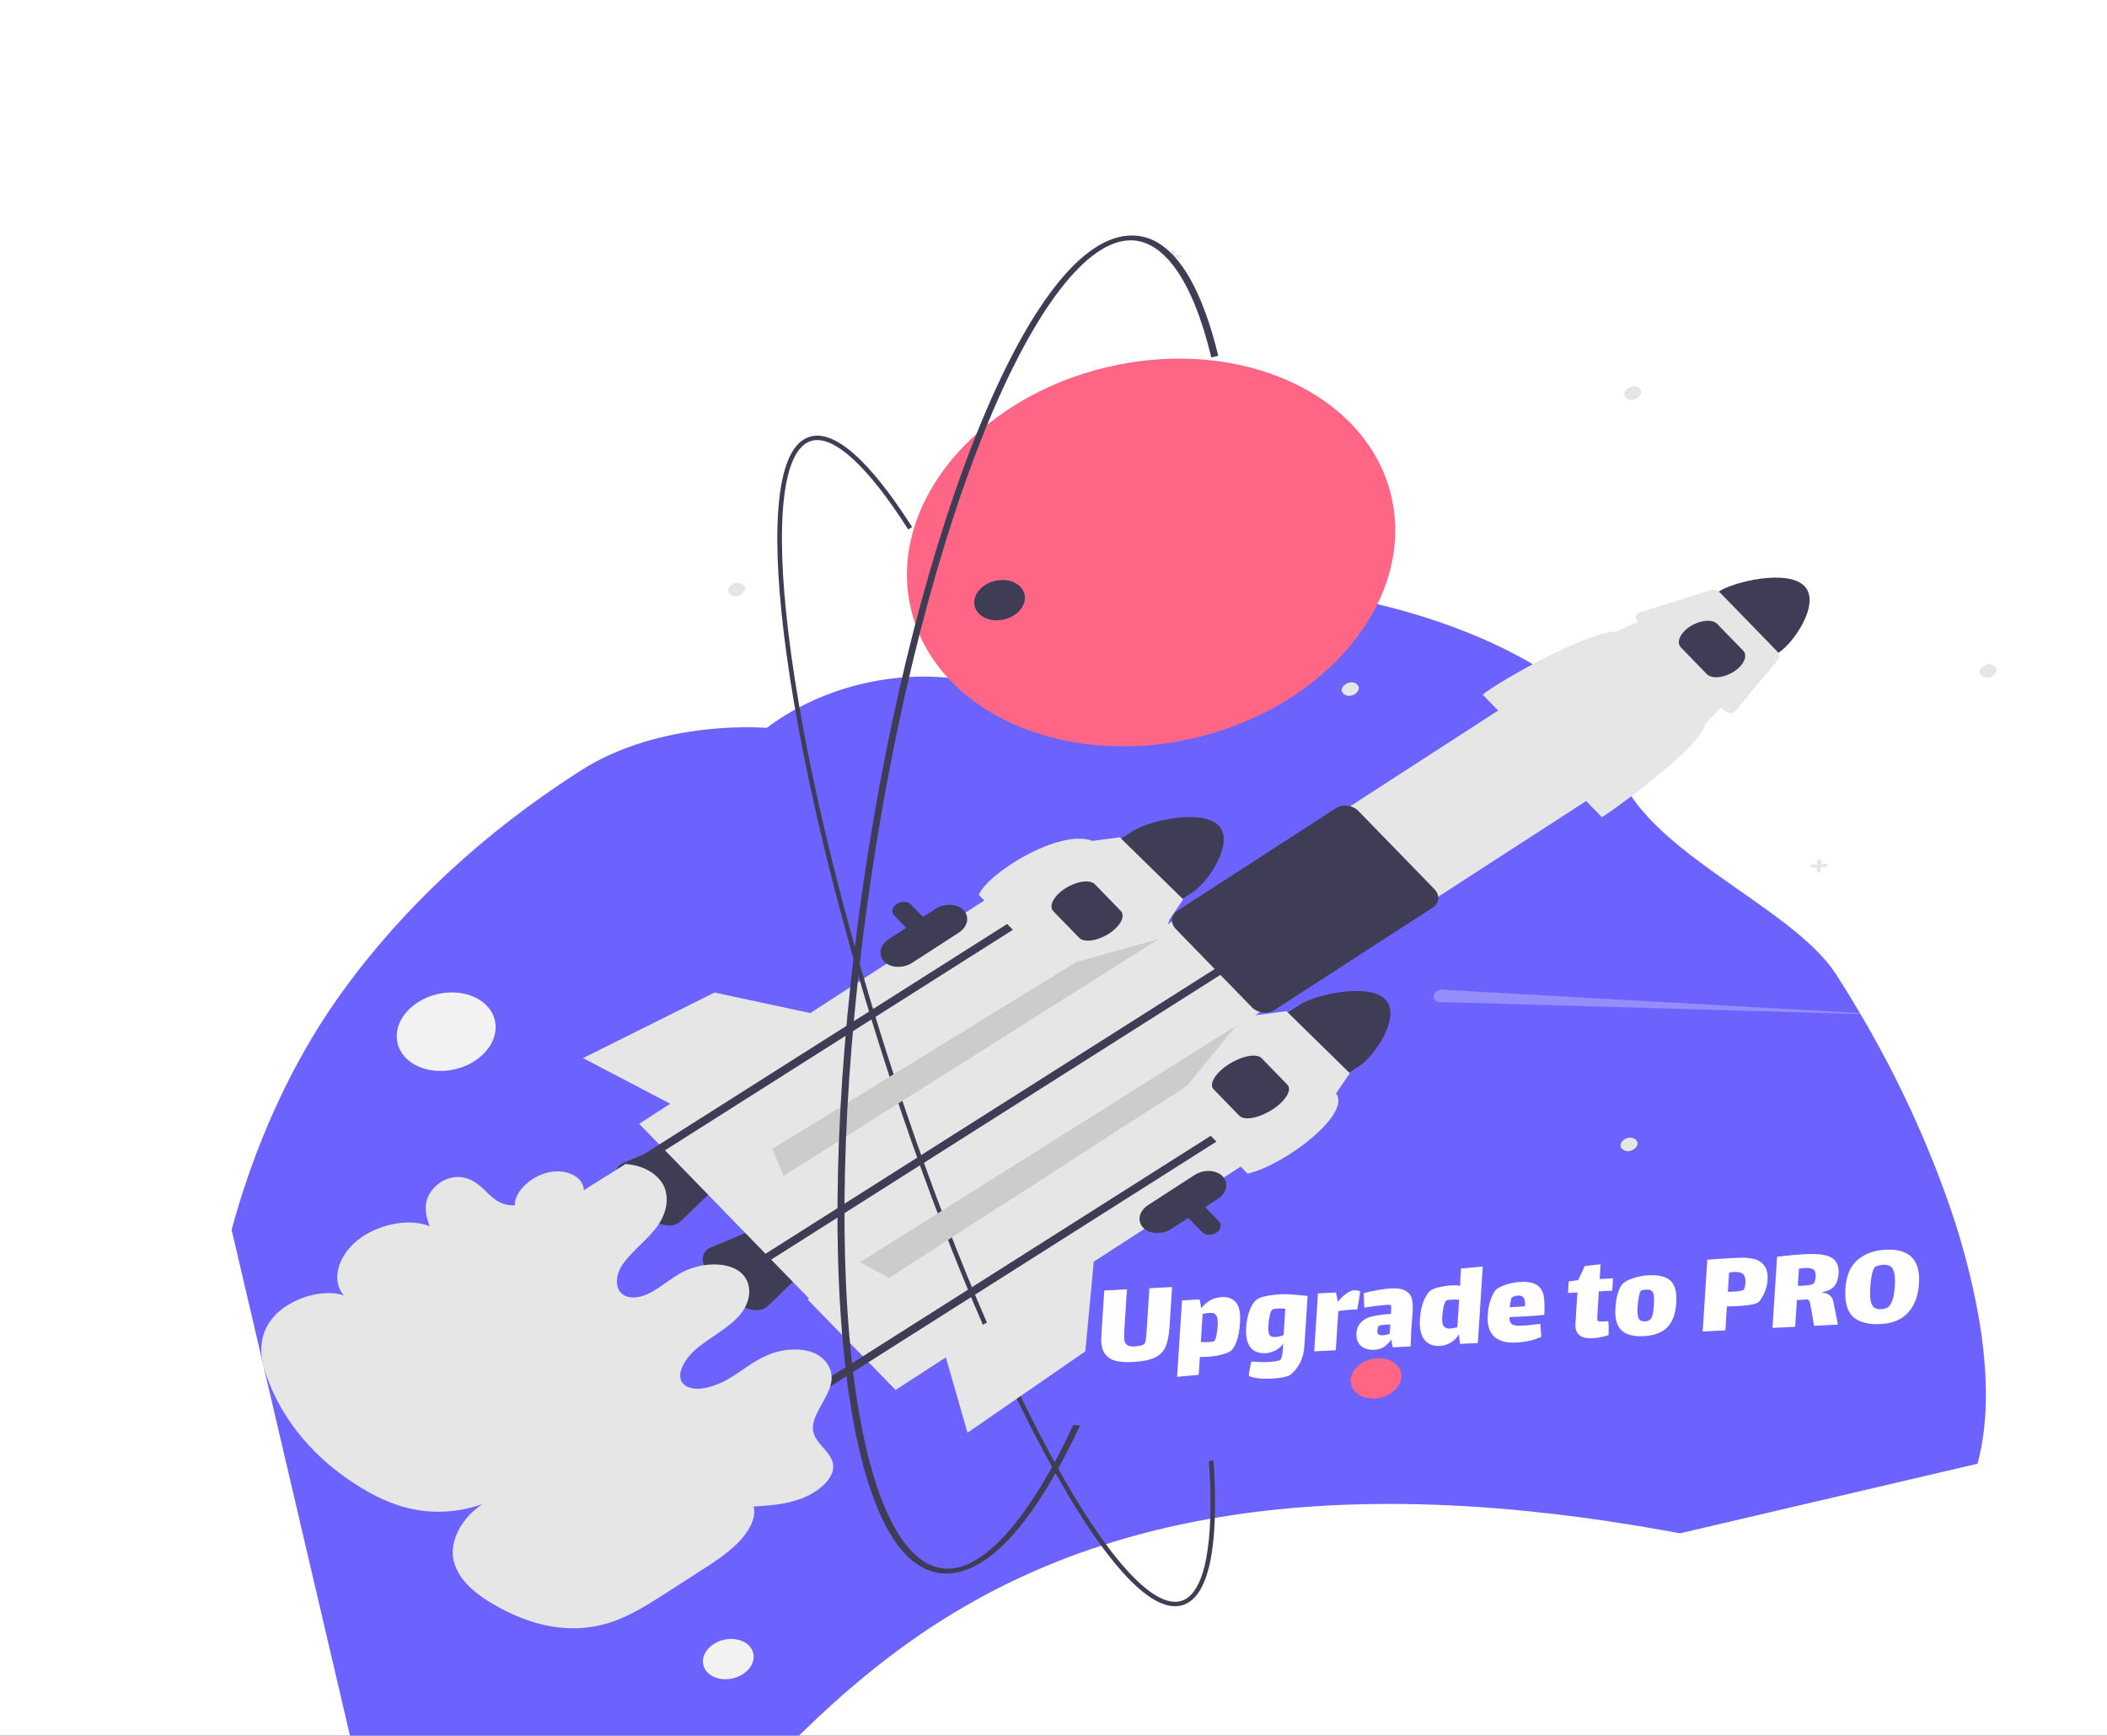 <svg width="1402" height="1155" viewBox="0 0 1402 1155" fill="none" xmlns="http://www.w3.org/2000/svg">
<rect x="0" y="0" width="1402" height="1155" fill="#333333" stroke="none"/>
<g clip-path="url(#clip0_205_2)">
<rect width="1402" height="1155" fill="white"/>
<g clip-path="url(#clip1_205_2)">
<path d="M540.408 923.039L522.389 904.508C519.558 901.751 518.056 898.225 518.112 894.467C518.339 891.112 520.322 888.417 523.557 887.073L552.73 874.955C558.233 872.668 565.863 874.745 570.869 879.893L580.821 890.127C585.827 895.276 586.571 901.809 582.589 905.661L561.486 926.077C559.146 928.342 555.477 929.304 551.421 928.721C546.923 927.911 543.055 925.915 540.408 923.039Z" fill="#3F3D56"/>
<path d="M228.122 659.519C268.661 603.492 322.604 553.493 386.497 512.726C440.702 478.153 510.112 484.399 510.112 484.399L510.611 484.026C531.573 468.431 557.188 457.598 584.244 452.887C611.301 448.175 638.592 449.795 662.695 457.543C668.966 459.531 673.915 460.558 676.52 460.035C724.027 450.473 728.988 422.03 772.959 401.799C849.95 366.376 1060.97 427.03 1074.04 502.598C1084.64 563.843 1190.91 600.315 1221.96 648.703C1226.82 656.269 1231.53 663.909 1236.09 671.623C1238.24 675.209 1240.35 678.818 1242.41 682.45C1263.71 719.573 1281.5 758.146 1295.65 797.887C1304.96 823.855 1312.03 850.477 1316.84 877.583C1335.08 984.867 1300.61 1061.57 1183.5 1034.19C1169.64 1030.95 1156.06 1027.96 1142.78 1025.24C1123.54 1021.29 1104.88 1017.85 1086.8 1014.92C1062.45 1010.96 1039.12 1007.87 1016.8 1005.65C1009.3 1004.9 1001.92 1004.23 994.652 1003.66C887.231 995.228 803.254 1006.23 736.058 1027.55C724.669 1031.16 713.759 1035.04 703.328 1039.22C687.405 1045.55 671.926 1052.7 657.001 1060.62C636.331 1071.65 616.725 1084.01 598.413 1097.55L597.407 1098.29C508.709 1163.81 465.902 1240.07 412.965 1250.45C186.672 1294.83 105.646 1073.47 143.634 864.795C145.547 854.28 147.762 843.816 150.281 833.402C151.396 828.746 152.58 824.108 153.832 819.487C157.055 807.428 160.7 795.477 164.755 783.7C166.295 779.197 167.895 774.722 169.556 770.276C171.359 765.481 173.208 760.72 175.151 755.995C189.251 721.352 206.964 688.68 228.122 659.519Z" fill="#6C63FF"/>
<path d="M921.716 665.033C910.748 653.774 875.308 661.839 864.803 668.631L845.789 680.936L885.458 721.729L904.471 709.425C914.97 702.625 932.659 676.307 921.716 665.033Z" fill="#3F3D56"/>
<path d="M593.871 607.176C593.675 606.34 593.744 605.456 594.07 604.598C594.397 603.741 594.971 602.934 595.746 602.248C596.52 601.562 597.471 601.016 598.518 600.657C599.565 600.298 600.678 600.136 601.761 600.184C602.645 600.223 603.491 600.401 604.249 600.711C605.007 601.02 605.663 601.454 606.177 601.987L811.035 812.656C811.552 813.187 811.919 813.806 812.116 814.479C812.312 815.151 812.335 815.863 812.182 816.574C812.029 817.285 811.703 817.981 811.223 818.623C810.744 819.264 810.12 819.839 809.387 820.313C807.905 821.27 806.071 821.762 804.287 821.681C802.503 821.6 800.915 820.953 799.87 819.882L595.012 609.212C594.438 608.626 594.048 607.93 593.871 607.176Z" fill="#3F3D56"/>
<path d="M876.548 743.32L817.99 683.101L537.341 864.721L595.899 924.94L876.548 743.32Z" fill="#E6E6E6"/>
<path d="M1200.66 389.996C1189.69 378.737 1154.25 386.802 1143.75 393.595L1124.74 405.899L1164.4 446.692L1183.42 434.388C1193.92 427.588 1211.61 401.27 1200.66 389.996Z" fill="#3F3D56"/>
<path d="M489.924 866.043L471.905 847.512C469.074 844.755 467.572 841.229 467.628 837.471C467.855 834.116 469.838 831.42 473.073 830.077L502.246 817.959C507.749 815.672 515.379 817.749 520.386 822.897L530.337 833.131C535.344 838.28 536.087 844.813 532.105 848.664L511.002 869.081C508.662 871.346 504.993 872.308 500.937 871.724C496.439 870.915 492.571 868.919 489.924 866.043Z" fill="#3F3D56"/>
<path d="M431.817 809.703L413.798 791.173C410.966 788.416 409.464 784.889 409.521 781.132C409.747 777.777 411.731 775.081 414.966 773.738L444.139 761.619C449.641 759.332 457.271 761.409 462.278 766.558L472.229 776.792C477.236 781.94 477.979 788.474 473.997 792.325L452.895 812.742C450.555 815.007 446.886 815.969 442.829 815.385C438.331 814.575 434.463 812.58 431.817 809.703Z" fill="#3F3D56"/>
<path d="M1107.76 499.177L1049.2 438.958L481.898 806.082L540.456 866.301L1107.76 499.177Z" fill="#E6E6E6"/>
<path d="M805.524 646.591L826.09 633.484L829.852 637.379L809.353 650.444L510.001 840.226L506.222 836.34" fill="#3F3D56"/>
<path d="M844.9 730.93L865.465 717.823L869.228 721.718L848.729 734.784L549.377 924.565L545.598 920.679" fill="#3F3D56"/>
<path d="M1065.93 543.853L986.591 462.258C997.354 453.363 1055.5 420.536 1074.97 420.296L1091.91 413.093L1146.7 469.432L1134.77 481.479C1132.64 495.718 1079.96 534.794 1065.93 543.853Z" fill="#E6E6E6"/>
<path d="M1146.58 472.349L1090.05 414.21C1087.96 412.064 1087.89 409.275 1089.89 407.981C1090.18 407.795 1090.5 407.646 1090.84 407.541L1138.39 392.722C1140.43 392.087 1143.09 392.907 1144.84 394.703L1182.33 433.259C1184.08 435.056 1184.45 437.361 1183.23 438.834L1154.72 473.236C1153.26 474.996 1150.06 474.975 1147.56 473.191C1147.2 472.934 1146.88 472.652 1146.58 472.349Z" fill="#E6E6E6"/>
<path d="M780.034 614.086C779.86 613.354 779.801 612.598 779.857 611.834C779.892 610.768 780.234 609.693 780.859 608.693C781.483 607.693 782.373 606.795 783.459 606.065L889.062 537.726C893.434 534.897 900.075 535.767 903.866 539.666L954.478 591.712C958.27 595.611 957.796 601.084 953.425 603.914L847.822 672.254C846.704 672.951 845.429 673.454 844.093 673.722C842.758 673.991 841.397 674.018 840.116 673.803C837.226 673.359 834.724 672.129 833.018 670.313L782.408 618.267C781.221 617.063 780.411 615.636 780.034 614.086Z" fill="#3F3D56"/>
<path d="M764.522 626.453L705.964 566.234L425.315 747.854L483.873 808.073L764.522 626.453Z" fill="#E6E6E6"/>
<path d="M1135.68 448.543L1118.51 430.883C1115.19 427.475 1117.92 421.195 1124.58 416.884C1131.24 412.574 1139.36 411.839 1142.67 415.247L1159.84 432.906C1163.16 436.314 1160.43 442.595 1153.77 446.905C1147.11 451.216 1138.99 451.95 1135.68 448.543Z" fill="#3F3D56"/>
<path d="M810.833 549.34C799.865 538.082 764.425 546.147 753.919 552.939L734.906 565.244L774.575 606.037L793.588 593.733C804.087 586.933 821.776 560.615 810.833 549.34Z" fill="#3F3D56"/>
<path d="M830.533 315.089C825.457 311.394 833.853 304.433 838.773 308.258C843.849 311.952 835.453 318.914 830.533 315.089Z" fill="#E6E6E6"/>
<path d="M1079.84 764.973C1074.76 761.279 1083.16 754.317 1088.08 758.142C1093.16 761.836 1084.76 768.798 1079.84 764.973Z" fill="#E6E6E6"/>
<path d="M894.365 461.974C889.288 458.279 897.684 451.318 902.604 455.143C907.68 458.837 899.284 465.799 894.365 461.974Z" fill="#E6E6E6"/>
<path d="M486.005 395.7C480.929 392.005 489.325 385.044 494.245 388.869C499.321 392.563 490.925 399.525 486.005 395.7Z" fill="#E6E6E6"/>
<path d="M1318.77 449.905C1313.69 446.211 1322.09 439.249 1327.01 443.074C1332.08 446.769 1323.69 453.73 1318.77 449.905Z" fill="#E6E6E6"/>
<path d="M1082.36 265.018C1077.28 261.324 1085.68 254.362 1090.6 258.187C1095.67 261.882 1087.28 268.843 1082.36 265.018Z" fill="#E6E6E6"/>
<path d="M1211.49 580.286L1211.64 577.146L1215.61 576.898L1215.71 574.804L1211.74 575.051L1211.89 571.911L1209.24 572.075L1209.1 575.216L1205.13 575.463L1205.03 577.557L1209 577.31L1208.85 580.451L1211.49 580.286Z" fill="#E6E6E6"/>
<path d="M781.49 175.087L781.637 171.946L785.601 171.699L785.699 169.605L781.735 169.851L781.88 166.71L779.237 166.874L779.09 170.016L775.125 170.264L775.028 172.357L778.993 172.111L778.847 175.251L781.49 175.087Z" fill="#E6E6E6"/>
<path d="M760.689 816.977C758.646 814.87 757.839 812.104 758.446 809.286C759.054 806.468 761.025 803.829 763.928 801.946L794.871 781.922C797.777 780.045 801.376 779.081 804.875 779.242C808.375 779.402 811.49 780.674 813.536 782.778C815.582 784.882 816.391 787.645 815.786 790.462C815.182 793.279 813.212 795.918 810.311 797.8L779.368 817.824C776.46 819.702 772.861 820.667 769.359 820.508C765.857 820.35 762.739 819.08 760.689 816.977Z" fill="#3F3D56"/>
<path d="M588.299 639.866C586.256 637.759 585.449 634.994 586.056 632.176C586.663 629.358 588.635 626.718 591.538 624.835L622.48 604.811C625.387 602.934 628.985 601.97 632.485 602.131C635.985 602.291 639.1 603.563 641.145 605.667C643.191 607.771 644.001 610.535 643.396 613.351C642.791 616.168 640.822 618.807 637.92 620.689L606.978 640.714C604.07 642.591 600.47 643.557 596.969 643.398C593.467 643.239 590.349 641.969 588.299 639.866Z" fill="#3F3D56"/>
<path d="M830.122 781.037L762.215 711.204C771.428 703.591 821.19 675.496 837.857 675.291L855.987 672.862L898.167 714.176L889.035 727.654C899.212 741.253 855.814 774.896 830.122 781.037Z" fill="#E6E6E6"/>
<path d="M824.684 742.512L807.511 724.853C804.197 721.445 808.667 714.034 817.474 708.335C826.28 702.636 836.143 700.771 839.457 704.179L856.63 721.839C859.943 725.246 855.474 732.657 846.667 738.356C837.861 744.055 827.997 745.92 824.684 742.512Z" fill="#3F3D56"/>
<path d="M720.282 583.097L740.847 569.99L744.61 573.885L724.111 586.951L424.759 776.732L420.98 772.846" fill="#3F3D56"/>
<path d="M719.239 665.345L651.332 595.512C656.542 581.647 704.704 551.051 726.974 559.598L745.104 557.17L787.284 598.484L778.152 611.962C776.332 624.149 731.242 657.593 719.239 665.345Z" fill="#E6E6E6"/>
<path d="M718.071 624.057L700.898 606.397C697.584 602.989 701.096 596.198 708.726 591.261C716.355 586.324 725.26 585.079 728.574 588.487L745.747 606.146C749.06 609.554 745.548 616.345 737.919 621.282C730.29 626.22 721.384 627.464 718.071 624.057Z" fill="#3F3D56"/>
<path d="M606.1 405.071C622.053 473.254 706.552 511.782 794.834 491.126C883.116 470.471 941.75 398.453 925.797 330.27C909.844 262.087 825.345 223.559 737.063 244.214C648.781 264.87 590.147 336.888 606.1 405.071Z" fill="#FF6584"/>
<path opacity="0.3" d="M960.153 666.864L1261.41 675.509L961.828 658.713C961.067 658.461 960.22 658.365 959.357 658.432C958.495 658.499 957.641 658.728 956.867 659.1C956.093 659.471 955.421 659.975 954.907 660.569C954.392 661.162 954.051 661.829 953.91 662.513C953.77 663.198 953.834 663.88 954.098 664.504C954.362 665.128 954.818 665.675 955.429 666.101C956.039 666.526 956.786 666.817 957.607 666.95C958.429 667.083 959.302 667.053 960.153 666.864Z" fill="#F0F0F0"/>
<path d="M717.769 1006.4C710.995 995.662 703.996 983.635 696.771 970.321C659.409 901.455 620.619 806.507 587.544 702.966C554.47 599.426 531.064 499.663 521.636 422.057C517.045 384.253 516.023 353.741 518.601 331.369C521.33 307.684 528.093 293.991 538.7 290.672C559.366 284.206 587.209 319.776 606.927 350.754L604.321 352.328C577.243 309.787 554.256 288.885 539.595 293.473C520.921 299.315 515.48 346.039 524.666 421.664C534.072 499.1 557.438 598.678 590.46 702.054C623.482 805.43 662.199 900.205 699.479 968.92C735.884 1036.03 767.476 1071.16 786.15 1065.32C801.654 1060.47 808.153 1027.41 804.451 972.233L807.494 971.992C810.184 1012.09 808.82 1061.31 787.044 1068.12C776.436 1071.44 762.95 1064.08 746.961 1046.26C737.846 1036.09 728.079 1022.75 717.769 1006.4Z" fill="#3F3D56"/>
<path d="M898.987 921.149C900.644 928.234 909.424 932.237 918.597 930.091C927.77 927.945 933.863 920.462 932.205 913.377C930.548 906.293 921.768 902.289 912.594 904.435C903.421 906.582 897.329 914.065 898.987 921.149Z" fill="#FF6584"/>
<path d="M467.998 1107.96C469.655 1115.04 478.435 1119.04 487.608 1116.9C496.781 1114.75 502.874 1107.27 501.216 1100.18C499.558 1093.1 490.779 1089.1 481.605 1091.24C472.432 1093.39 466.34 1100.87 467.998 1107.96Z" fill="#F2F2F2"/>
<path d="M264.507 694.129C267.738 707.942 284.857 715.747 302.741 711.562C320.626 707.378 332.504 692.788 329.272 678.975C326.04 665.163 308.922 657.357 291.038 661.542C273.153 665.726 261.275 680.316 264.507 694.129Z" fill="#F2F2F2"/>
<path d="M648.503 403.273C650.16 410.357 658.94 414.361 668.113 412.214C677.286 410.068 683.379 402.585 681.721 395.501C680.063 388.416 671.283 384.413 662.11 386.559C652.937 388.705 646.845 396.188 648.503 403.273Z" fill="#3F3D56"/>
<path d="M727.788 839.589L722.188 899.275L643.8 953.42L627.458 896.713L727.788 839.589Z" fill="#E6E6E6"/>
<path d="M822.354 682.721L790.019 722.416L591.541 850.456L572.275 839.94L822.354 682.721Z" fill="#CCCCCC"/>
<path d="M771.085 624.857L715.936 640.281L513.93 764.567L521.411 782.508L771.085 624.857Z" fill="#CCCCCC"/>
<path d="M545.569 675.52L475.428 660.491L387.967 704.132L447.562 735.337L545.569 675.52Z" fill="#E6E6E6"/>
<path d="M571.796 965.055C568.74 951.991 566.14 937.498 563.997 921.574C552.927 839.208 555.547 728.551 571.373 609.987C587.2 491.424 614.344 379.117 647.804 293.758C664.104 252.176 681.033 219.229 698.123 195.831C716.215 171.06 733.964 157.923 750.873 156.786C783.816 154.572 801.547 199.065 810.62 236.78L806.01 237.872C793.55 186.079 773.816 158.421 750.445 159.993C720.678 161.993 684.906 210.847 652.299 294.028C618.913 379.2 591.823 491.299 576.02 609.675C560.22 728.051 557.601 838.505 568.647 920.689C579.433 1000.95 602.693 1045.84 632.461 1043.84C657.176 1042.17 686.211 1008.21 714.219 948.206L718.643 948.643C698.291 992.244 666.746 1044.71 632.033 1047.04C615.123 1048.18 600.593 1037.21 588.846 1014.45C582.151 1001.47 576.449 984.939 571.796 965.055Z" fill="#3F3D56"/>
<path d="M416.236 774.599L388.492 792.053C388.257 783.197 377.076 777.526 365.037 780.157C352.997 782.788 342.278 793.244 342.55 802.092C332.857 802.657 327.119 796.65 321.939 791.482C316.759 786.314 308.989 781.256 299.169 784.028C291.284 786.254 285.439 792.99 283.874 799.058C282.31 805.125 284.072 810.695 285.827 816.058C272.651 810.391 251.343 814.524 237.896 825.354C224.449 836.184 220.395 852.479 228.776 862.008C214.577 857.211 192.264 864.196 181.705 876.742C171.06 889.39 173.077 903.638 177.291 915.521C187.961 945.795 210.079 971.845 240.875 990.412C252.654 997.494 265.978 1003.57 281.944 1005.44C297.91 1007.32 316.916 1004.52 332.509 995.649C311.836 1001.9 299.056 1022 301.544 1036.81C304.031 1051.62 317.655 1061.87 332.326 1069.86C351.836 1080.48 377.58 1088.52 405.034 1080.01C418.625 1075.8 430.825 1068.03 442.63 1060.45L465.515 1045.74C474.754 1039.8 484.144 1033.75 491.34 1026.38C498.535 1019.02 503.332 1010.01 501.519 1002.54C512.038 1001.89 522.936 1001.15 533.352 997.2C543.768 993.251 553.615 985.157 554.386 977.102C555.367 966.851 542.131 961.456 540.966 951.651C539.844 942.216 550.014 931.822 552.659 921.787C553.857 917.629 553.533 913.423 551.726 909.683C549.919 905.944 546.707 902.833 542.484 900.732C534.006 896.746 521.367 897.215 510.406 901.922C500.804 906.045 493.076 912.847 484.086 917.982C475.096 923.116 462.777 926.469 456.209 922.184C448.283 917.014 454.576 904.849 463.841 897.193C473.106 889.537 485.1 883.58 492.376 874.937C500.964 864.736 500.558 852.009 491.444 845.708C482.33 839.407 465.394 840.144 452.549 847.401C442.046 853.335 432.408 863.554 421.178 863.419C409.311 863.277 407.898 850.834 414.119 841.674C420.339 832.514 431.148 824.869 437.568 815.756C444.087 806.501 445.456 796.087 441.186 788.225C438.909 784.263 435.337 780.939 430.799 778.56C426.262 776.181 420.905 774.823 415.224 774.612" fill="#E6E6E6"/>
<path d="M779.907 856.488L778.185 883.228C777.829 888.761 776.935 893.123 775.503 896.316C774.13 899.449 771.748 901.827 768.354 903.449C764.961 905.07 760.104 906.043 753.785 906.365C749.143 906.603 745.258 906.328 742.132 905.541C739.009 904.698 736.585 902.956 734.86 900.314C733.19 897.67 732.516 893.862 732.836 888.888L734.774 858.794L749.875 858.023L748.142 884.931C747.951 887.893 747.945 890.149 748.124 891.699C748.362 893.191 749.014 894.327 750.078 895.109C751.146 895.834 752.827 896.138 755.12 896.021C756.518 895.949 757.841 895.742 759.09 895.4C760.338 895.058 761.204 894.596 761.687 894.014C762.234 893.318 762.642 890.874 762.912 886.682L764.807 857.259L779.907 856.488ZM813.086 863.147C817.112 862.941 820.214 864.12 822.39 866.682C824.626 869.186 825.531 873.735 825.106 880.329C824.79 885.247 824.055 889.295 822.903 892.473C821.754 895.595 820.532 897.69 819.237 898.759C817.942 899.828 815.737 900.748 812.621 901.52C809.561 902.289 806.41 902.757 803.166 902.923C802.215 902.971 800.625 902.997 798.395 902.999L797.628 914.903L783.245 916.223L786.522 865.34L798.267 864.74L799.31 870.619C800.897 868.477 802.849 866.734 805.165 865.39C807.537 864.043 810.177 863.296 813.086 863.147ZM807.851 892.49C808.495 892.012 809.024 890.731 809.436 888.649C809.853 886.511 810.122 884.492 810.245 882.592C810.446 879.463 810.204 877.164 809.518 875.695C808.832 874.226 807.315 873.552 804.966 873.672C803.288 873.757 801.712 874.005 800.236 874.415L799.037 893.024L801.37 893.156C802.094 893.174 803.126 893.149 804.469 893.081C806.37 892.984 807.498 892.787 807.851 892.49ZM852.003 861.325C854.632 861.191 857.36 861.246 860.187 861.492C863.017 861.681 866.315 861.986 870.078 862.407L867.929 895.769C867.415 903.761 864.358 910.1 858.761 914.786C858.054 915.379 856.513 915.932 854.139 916.443C851.765 916.954 849.096 917.285 846.132 917.437C839.7 917.766 834.665 917.187 831.026 915.702C831.049 914.476 831.237 912.851 831.591 910.828C832 908.801 832.382 907.194 832.737 906.007C836.724 906.416 840.647 906.521 844.506 906.324C846.464 906.224 848.121 906.028 849.477 905.736C850.886 905.497 851.771 905.173 852.132 904.765C852.608 904.295 853.052 902.601 853.463 899.684C853.569 898.898 853.671 897.751 853.768 896.243L853.903 894.147C852.372 896.286 850.487 897.858 848.248 898.864C846.009 899.87 844.023 900.417 842.289 900.505C837.591 900.746 834.139 899.39 831.932 896.439C829.725 893.489 828.812 889.052 829.194 883.128C829.446 879.216 830.213 875.528 831.495 872.065C832.837 868.543 834.502 866.063 836.489 864.625C837.774 863.723 839.799 863.007 842.564 862.476C845.39 861.886 848.536 861.502 852.003 861.325ZM848.417 889.748C850.486 889.643 852.381 889.212 854.102 888.455L855.231 870.936C854.623 870.855 853.707 870.791 852.484 870.742C851.928 870.714 851.091 870.729 849.973 870.787C848.239 870.875 847.137 871.099 846.668 871.457C846.024 871.935 845.44 873.218 844.915 875.306C844.45 877.335 844.146 879.467 844.002 881.703C843.804 884.776 844.001 886.911 844.593 888.106C845.241 889.298 846.515 889.846 848.417 889.748ZM900.93 858.657C901.657 858.62 902.406 858.666 903.178 858.793C904.006 858.918 904.609 859.082 904.986 859.286C904.907 860.515 904.636 862.562 904.173 865.426C903.713 868.235 903.334 870.232 903.034 871.417C902.479 871.389 901.446 871.414 899.936 871.492C896.412 871.672 893.268 872.027 890.502 872.558L888.828 898.545L874.483 899.278L876.967 860.718L888.963 860.105L890.241 866.222L890.325 866.218C892.084 864.011 893.927 862.218 895.856 860.838C897.784 859.459 899.475 858.732 900.93 858.657ZM926.716 896.608L925.714 891.396C922.871 895.719 919.157 897.997 914.571 898.232C910.824 898.423 907.815 897.546 905.543 895.602C903.331 893.598 902.347 890.696 902.592 886.896C902.743 884.549 903.546 882.475 904.999 880.674C906.513 878.814 908.495 877.46 910.947 876.61C914.136 875.556 919.006 874.806 925.557 874.36C925.795 870.671 925.753 868.724 925.432 868.517C925.166 868.308 924.279 868.242 922.769 868.319C921.818 868.368 920.5 868.491 918.815 868.689C916.123 868.937 912.468 869.431 907.85 870.168C907.597 867.173 907.47 863.949 907.47 860.496C910.473 859.729 913.61 859.068 916.879 858.511C920.151 857.898 923.074 857.526 925.646 857.394C930.121 857.166 933.428 857.749 935.567 859.143C937.711 860.482 939.041 862.335 939.557 864.704C940.074 867.073 940.185 870.103 939.892 873.794L939.014 886.121L938.629 895.999L926.716 896.608ZM920.042 888.594C921.496 888.52 923.052 888.162 924.709 887.52L925.109 881.317L924.438 881.351C920.299 881.563 917.992 881.904 917.516 882.374C917.218 882.667 916.967 883.098 916.764 883.665C916.616 884.23 916.526 884.764 916.493 885.267C916.407 886.608 916.655 887.514 917.238 887.986C917.821 888.457 918.755 888.66 920.042 888.594ZM986.637 842.831L983.36 893.713L971.531 894.318L970.773 887.923C969.514 890.16 967.752 891.977 965.488 893.373C963.224 894.77 960.722 895.539 957.982 895.679C953.62 895.902 950.225 894.516 947.798 891.52C945.427 888.522 944.443 883.894 944.846 877.635C945.152 872.885 945.963 868.944 947.28 865.813C948.596 862.683 950.053 860.408 951.649 858.99C952.654 858.103 954.628 857.306 957.572 856.598C960.573 855.888 963.219 855.474 965.512 855.357C967.525 855.254 969.582 855.344 971.682 855.626C971.687 852.952 971.699 851.476 971.717 851.196L972.17 844.155L986.637 842.831ZM964.997 884.124C966.507 884.047 968.089 883.716 969.744 883.13L970.915 864.94C969.308 864.799 967.525 864.779 965.568 864.879C963.89 864.964 962.818 865.158 962.353 865.461C961.709 865.939 961.123 867.25 960.595 869.394C960.126 871.479 959.818 873.667 959.67 875.958C959.45 879.367 959.808 881.605 960.743 882.671C961.733 883.734 963.152 884.219 964.997 884.124ZM1014.3 882.106C1015.69 882.035 1018.3 881.762 1022.12 881.288C1022.63 881.263 1023.55 881.16 1024.9 880.979L1025.61 889.549C1021.17 891.781 1015.51 893.073 1008.63 893.424C1002.2 893.753 997.357 892.385 994.098 889.321C990.895 886.254 989.504 881.452 989.925 874.913C990.141 871.56 990.77 868.297 991.81 865.125C992.906 861.95 994.053 859.719 995.251 858.432C996.505 857.143 998.754 855.969 1002 854.912C1005.25 853.855 1008.43 853.247 1011.57 853.087C1016.6 852.829 1020.32 853.531 1022.72 855.19C1025.12 856.85 1026.61 859.252 1027.19 862.398C1027.77 865.487 1027.89 869.687 1027.55 874.996C1023.73 875.414 1020 875.715 1016.37 875.901L1004.46 876.51C1004.34 878.298 1004.62 879.621 1005.29 880.478C1006.01 881.332 1007.06 881.863 1008.44 882.071C1009.83 882.223 1011.78 882.235 1014.3 882.106ZM1006.14 863.306C1005.8 863.491 1005.5 864.231 1005.25 865.524C1005 866.818 1004.79 868.277 1004.63 869.901L1008.99 869.678C1011.62 869.543 1013.52 869.418 1014.7 869.302C1014.87 866.62 1014.61 864.74 1013.89 863.662C1013.24 862.582 1011.99 862.088 1010.14 862.183C1008.63 862.26 1007.3 862.634 1006.14 863.306ZM1062.95 873.854C1062.89 874.86 1062.85 875.921 1062.83 877.036C1062.82 878.095 1062.94 878.757 1063.21 879.022C1063.57 879.393 1064.93 879.518 1067.28 879.398L1070.14 879.169C1070.47 881.825 1070.52 884.914 1070.29 888.435C1069.2 888.88 1067.62 889.324 1065.52 889.765C1063.49 890.203 1061.55 890.469 1059.7 890.564C1055.84 890.761 1052.91 890.075 1050.89 888.508C1048.93 886.881 1048.07 884.279 1048.3 880.703L1049.63 860.081L1043.33 860.403L1043.83 852.775L1050.16 851.866L1054.52 842.453L1065.05 841.33L1064.42 851.138L1073.31 850.683L1072.78 858.898L1063.89 859.352L1062.95 873.854ZM1093.67 889.162C1086.96 889.505 1082.03 888.197 1078.87 885.239C1075.78 882.223 1074.45 877.305 1074.89 870.487C1075.13 866.743 1075.68 863.457 1076.53 860.628C1077.44 857.741 1078.43 855.713 1079.51 854.544C1080.89 853.025 1083.32 851.703 1086.79 850.579C1090.32 849.452 1093.59 848.811 1096.61 848.657C1103.83 848.288 1108.87 849.562 1111.75 852.478C1114.63 855.395 1115.85 860.234 1115.42 866.996C1114.95 874.261 1112.95 879.682 1109.43 883.26C1105.92 886.837 1100.66 888.805 1093.67 889.162ZM1094.55 879.341C1096.73 879.23 1098.21 878.402 1098.98 876.859C1099.75 875.26 1100.26 872.505 1100.51 868.593C1100.69 865.855 1100.68 863.766 1100.5 862.327C1100.32 860.833 1099.85 859.77 1099.11 859.14C1098.43 858.45 1097.31 858.146 1095.75 858.226C1093.51 858.34 1092.21 858.601 1091.85 859.01C1091.38 859.424 1090.93 860.672 1090.52 862.754C1090.11 864.836 1089.83 866.994 1089.69 869.23C1089.44 873.03 1089.63 875.694 1090.26 877.221C1090.94 878.746 1092.37 879.453 1094.55 879.341ZM1155.36 837.048C1159.89 836.817 1163.69 837.04 1166.77 837.718C1169.85 838.397 1172.23 839.89 1173.93 842.199C1175.68 844.449 1176.41 847.781 1176.12 852.196C1176 854.152 1175.56 856.179 1174.81 858.279C1174.12 860.319 1173.28 862.117 1172.29 863.671C1171.36 865.223 1170.54 866.239 1169.84 866.721C1169.02 867.32 1167.26 867.855 1164.55 868.328C1161.85 868.744 1158.68 869.046 1155.04 869.231C1153.76 869.297 1151.78 869.343 1149.1 869.368L1148.07 885.295L1132.97 886.067L1136.05 838.286C1141.93 837.818 1148.37 837.406 1155.36 837.048ZM1160.26 858.27C1160.87 857.515 1161.24 856.048 1161.38 853.868C1161.57 851.018 1161.08 849.038 1159.93 847.927C1158.83 846.814 1156.8 846.333 1153.83 846.484C1152.83 846.536 1151.73 846.675 1150.55 846.903L1149.72 859.644C1150.28 859.672 1151.37 859.644 1152.99 859.561C1157.3 859.341 1159.72 858.911 1160.26 858.27ZM1222.96 881.468L1207.11 882.278L1205.03 870.353C1204.95 869.912 1204.8 869.167 1204.59 868.12C1204.44 867.013 1204.21 866.217 1203.91 865.732C1203.61 865.19 1203.16 864.851 1202.55 864.715C1200.98 864.851 1198.69 864.996 1195.67 865.15L1194.52 882.921L1179.42 883.693L1182.47 836.331C1189.27 835.482 1195.61 834.908 1201.48 834.608C1206.79 834.336 1211.07 834.563 1214.31 835.289C1217.56 835.958 1219.93 837.313 1221.41 839.354C1222.96 841.336 1223.61 844.143 1223.38 847.776C1223.16 851.185 1222.2 853.907 1220.51 855.943C1218.82 857.923 1216.23 859.198 1212.74 859.766L1212.71 860.269C1214.65 860.336 1216.23 860.896 1217.45 861.948C1218.72 862.941 1219.53 864.265 1219.87 865.919L1222.96 881.468ZM1196.28 855.678C1196.78 855.708 1197.75 855.686 1199.21 855.611C1203.52 855.391 1206.06 854.899 1206.83 854.136C1207.54 853.431 1207.98 851.849 1208.14 849.39C1208.29 847.099 1207.77 845.566 1206.6 844.79C1205.47 844.012 1203.54 843.693 1200.8 843.833C1200.19 843.864 1198.93 843.985 1197.02 844.193L1196.28 855.678ZM1251.34 881.104C1243 881.53 1236.87 879.894 1232.92 876.196C1229.04 872.44 1227.38 866.203 1227.94 857.485C1228.49 848.935 1231.19 842.586 1236.02 838.44C1240.86 834.294 1247.06 832.028 1254.61 831.642C1270.49 830.83 1277.92 838.332 1276.9 854.147C1276.39 862.139 1274.03 868.526 1269.82 873.308C1265.66 878.088 1259.5 880.686 1251.34 881.104ZM1251.64 871.229C1253.21 871.149 1254.54 870.831 1255.63 870.273C1256.73 869.66 1257.63 868.667 1258.33 867.295C1259.65 864.943 1260.48 861.169 1260.82 855.972C1261.14 850.886 1260.79 847.228 1259.77 844.997C1258.74 842.71 1256.67 841.59 1253.54 841.639C1252.37 841.699 1251.13 841.901 1249.83 842.246C1248.58 842.533 1247.78 842.908 1247.41 843.372C1246.69 844.189 1246.05 845.893 1245.5 848.483C1245 851.015 1244.65 853.79 1244.46 856.808C1244.16 861.502 1244.38 864.916 1245.14 867.05C1245.65 868.639 1246.44 869.769 1247.51 870.438C1248.58 871.051 1249.96 871.315 1251.64 871.229Z" fill="white"/>
</g>
</g>
<defs>
<clipPath id="clip0_205_2">
<rect width="1402" height="1155" fill="white"/>
</clipPath>
<clipPath id="clip1_205_2">
<rect width="1110.85" height="1316.84" fill="white" transform="translate(1278.07 -157.968) rotate(76.831)"/>
</clipPath>
</defs>
</svg>
